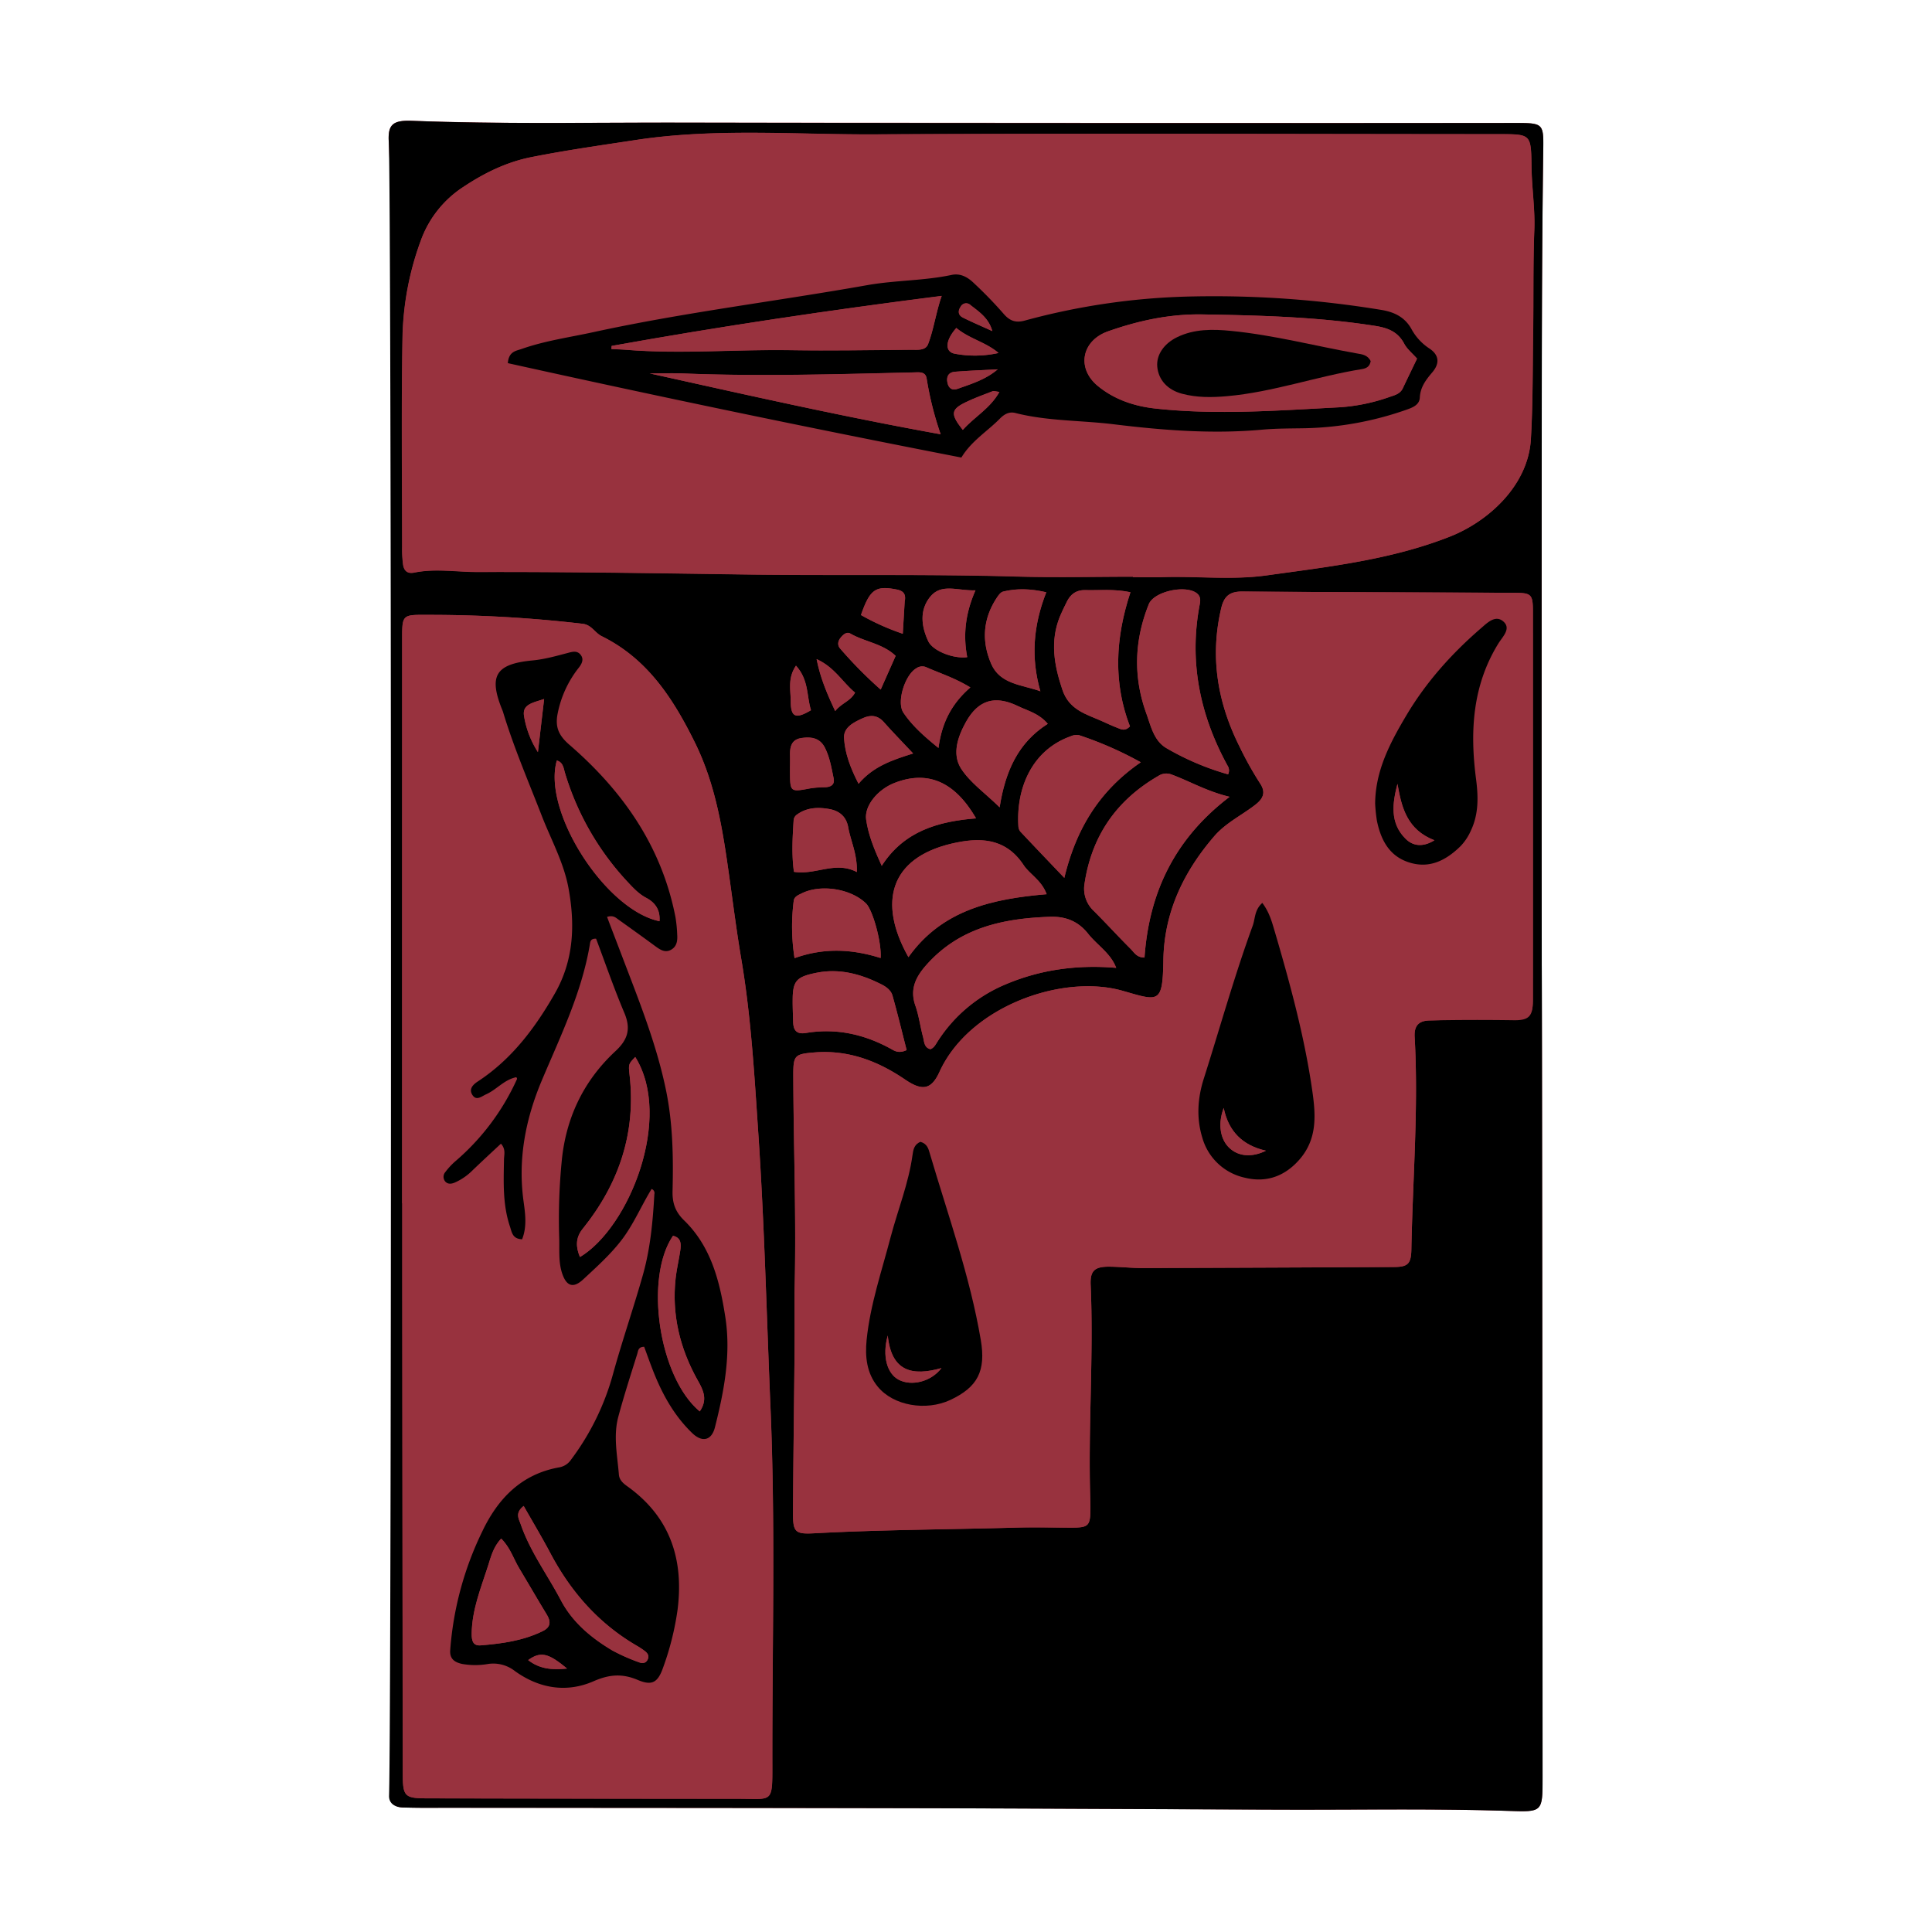 <svg xmlns="http://www.w3.org/2000/svg" viewBox="0 0 800 800"><defs><style>.a{fill:#98323e;}</style></defs><title>trapdoor</title><path class="a" d="M638.39,399.66q0-113.71,0-227.43c0-36,.1-72,.59-108,.19-13.4.77-13.32-12.4-13.32q-171.93,0-343.87-.14c-37.39-.08-74.79.69-112.17-.76-8-.31-9.95,1.7-9.58,8.56,1.18,22,.81,44.11,1.52,66.17,1.41,43.35.4,86.76.41,130.15q0,192.15.08,384.3c0,34.77.4,69.55-.69,104.32-.1,3.36,1.37,4.84,4.56,4.92,2.61.06,5.23.13,7.84.13q101.32.07,202.66.16c51.47.1,102.93.45,154.4.6,31,.09,61.94-.48,92.89.52,14,.46,14.11.6,14.1-13.55C638.73,624.09,638.51,399.66,638.39,399.66Z"/><path d="M638.75,736.31c0,14.15-.12,14-14.1,13.55-30.95-1-61.92-.43-92.89-.52-51.47-.15-102.93-.5-154.4-.6q-101.33-.21-202.66-.16c-2.61,0-5.23-.07-7.84-.13-3.19-.08-5.87-1.56-5.76-4.92,1.08-34.77,1.06-662.9-.12-684.94-.37-6.86,1.56-8.87,9.58-8.56,37.38,1.45,74.78.68,112.17.76q171.95.32,343.87.14c13.17,0,12.59-.08,12.4,13.32-.49,36-.55,72-.59,108q-.1,113.72,0,227.43C638.51,399.66,638.73,624.09,638.75,736.31ZM462.31,400.78l-.08.08c-2.23-6.12-7.9-9.46-11.72-14.3s-9-7.17-15.71-6.94c-19.47.67-37.47,4.5-51.15,19.89-4.39,4.94-7,10-4.6,16.92,1.46,4.13,2,8.59,3.15,12.85.53,2,.39,4.54,3.11,5.17,1.54-.64,2.14-2,2.89-3.13a61.46,61.46,0,0,1,28.13-23.68C431.05,401.38,446.44,399.41,462.31,400.78Zm6.8-162V239c4,0,8,.11,12.06,0,14.46-.47,29,1.28,43.37-.73,25.63-3.58,51.39-6.43,75.82-16.05,15.6-6.13,32.38-20.92,33.52-40.32.86-14.65.71-29.24.94-43.86.22-14.25-.07-28.49.49-42.76.34-8.62-1.06-17.54-1.17-26.36-.18-13.33-.23-13.33-13.33-13.34-86,0-172.1-.39-258.15.08-33.09.18-66.27-2.7-99.28,2.32-14.5,2.21-29,4.25-43.42,7.12-10.2,2-19.42,6.55-28,12.25a44.41,44.41,0,0,0-17.32,21.17,122.69,122.69,0,0,0-8,41.24c-.49,28.94-.17,57.9-.15,86.85a48.26,48.26,0,0,0,.39,7.22c.38,2.49,1.75,3.89,4.64,3.3,8.73-1.79,17.56-.21,26.32-.24,36.38-.11,72.77.46,109.15,1,38.34.55,76.69-.22,115,.9C437.73,239.18,453.43,238.8,469.11,238.8ZM329,535c0,8.64.06,17.28,0,25.92-.19,21.91-.52,43.83-.63,65.74,0,7.84,1,8.67,8.88,8.24,27.71-1.49,55.45-1.56,83.18-2.34,7.83-.22,15.68,0,23.52,0,6.77,0,7.52-.79,7.58-7.7,0-1.4,0-2.81-.07-4.22-.94-29.54,1.44-59.07.16-88.62-.26-5.82,1.69-7.55,7.54-7.51,4.62,0,9.23.57,13.85.56q52.16-.14,104.3-.43c5.67,0,7-1.36,7.11-7.24.55-29.34,3-58.64,1.36-88-.25-4.4,1.44-6.74,6.18-6.84,11.66-.24,23.26-1.57,34.94-1.39,6.84.1,7.84-.89,7.85-7.53q.06-80.24,0-160.47c0-7-.64-7.66-7.55-7.69-37.6-.19-75.2-.25-112.8-.54-5.15,0-7.52,1.84-8.71,6.88-4.75,20.13-1.56,39.09,7.58,57.33a141.2,141.2,0,0,0,8.51,15.25c2.28,3.43,1.6,6-1.81,8.71-5.68,4.45-12.37,7.58-17.18,13.17-12.72,14.77-20.74,31.47-21.06,51.32-.29,18.2-1.8,17-16.84,12.68-25.07-7.16-63.54,6.5-75.88,33.59-3.44,7.57-7.28,7.88-14.32,3.09-11.25-7.65-23.46-12.28-37.38-11.17-8.22.66-8.84,1.18-8.82,9.36C328.59,475.1,329.81,505,329,535ZM166.5,498.25h.08q0,14.78,0,29.56.09,103.13.21,206.27c0,10,.68,10.57,10.62,10.58q64.23.12,128.47.18c13.93,0,14,2,13.95-13.75-.1-49.64,1.34-99.29-.8-148.93-1.61-37.55-2.49-75.12-5-112.62-1.64-24.26-3-48.52-7.09-72.56-1.89-11.07-3.3-22.25-4.86-33.38-2.7-19.34-5.55-38.39-14.37-56.23-9-18.19-19.63-34.61-38.52-43.93-2.85-1.41-4.18-4.68-7.89-5.14a548.84,548.84,0,0,0-64.33-3.7c-10.43-.06-10.43-.12-10.44,10.24ZM509.16,329.94c-9.56-2.29-16.61-6.52-24.29-9.32a6,6,0,0,0-5.21.67c-17.28,10-27.6,24.74-30.57,44.56A12.58,12.58,0,0,0,453,377.29c5.12,5.12,10,10.47,15.11,15.58,1.46,1.45,2.58,3.68,5.8,3.63C475.78,369.9,486.14,347.46,509.16,329.94Zm-.63-9.3a3.63,3.63,0,0,0-.26-3.64c-11.46-21-16-43.11-11.48-66.83.31-1.61.35-3.2-1.11-4.42-4.47-3.75-17.79-.94-20,4.44-6,14.94-6.53,30.14-1,45.29,1.87,5.19,3.1,11.26,8.3,14.31A110.24,110.24,0,0,0,508.53,320.64ZM433.4,370.27c-2.19-5.91-7-8.18-9.57-12.09-7.57-11.44-18.48-11.51-29.85-8.83-25.39,6-30.59,24.31-17.81,47C390.07,376.77,410.83,372.21,433.4,370.27Zm39-54.62a148.43,148.43,0,0,0-25.52-11.21,5.83,5.83,0,0,0-3.51.44c-16,5.69-22.63,21.45-21.66,37.24a3.8,3.8,0,0,0,.81,2.22c5.69,6.07,11.46,12.09,18.21,19.17C445.6,343.21,455.2,327.45,472.37,315.65Zm-4.27-70.41c-6.8-1.44-12.79-.73-18.7-.89-3.7-.1-6.09,1.64-7.65,4.8-1,2-2,4-2.82,6-4.23,10.33-2.47,20.27,1,30.54,2.8,8.29,9.75,10,16.25,12.88,2.2,1,4.38,2,6.63,2.88,1.44.54,3,1.47,5.07-.67C461,282.92,461.75,264.41,468.1,245.24ZM375.42,434.82c-1.94-7.57-3.75-15.13-5.86-22.6-.61-2.15-2.58-3.62-4.58-4.62-8.42-4.25-17.25-6.69-26.75-4.82-8.86,1.75-10.1,3.45-10,12.59,0,2.61.14,5.22.2,7.83.09,3.47,1.48,5.17,5.29,4.53,12.37-2.07,23.93.46,34.87,6.4C370.28,435.05,372,436.43,375.42,434.82ZM413.93,334.3c2.32-14.83,7.61-26.78,19.93-34.57-3.68-4.36-8.33-5.41-12.38-7.36-9.42-4.54-16.35-2.63-21.49,6.57-3.33,6-5.92,13.26-2,19.37C401.67,324,407.68,328.2,413.93,334.3Zm-48.82,24.22c9.2-14.37,23.37-18.4,39.06-19.65-8.89-15.36-20.15-20-33.79-14.67-7,2.72-12.53,9.5-11.73,15.15C359.58,345.84,362.08,351.93,365.11,358.52Zm-.46,38.18c.44-6.72-3.31-19.88-6-22.56C352.44,368,340,366,332.1,369.86c-1.45.71-3.19,1.35-3.43,3.11a83.49,83.49,0,0,0,.34,23.78C341.5,392.26,353.11,393.07,364.65,396.7Zm68.6-151.45c-6.59-1.52-12.23-1.66-17.88-.3-1,.24-1.89,1.46-2.53,2.42-5.83,8.72-6.49,18.1-2.4,27.51,3.7,8.49,12.59,8.57,20.36,11.34C426.83,272.39,427.8,259.08,433.25,245.25ZM354.81,361.1c.2-7.59-2.59-12.91-3.59-18.58-.76-4.32-3.56-6.72-7.64-7.49-4.85-.9-9.65-.73-13.81,2.43a3.18,3.18,0,0,0-1.13,2c-.45,7.14-.9,14.28.11,21.53C337.81,362.46,345.81,356.4,354.81,361.1Zm47-76.45c-6.55-4-12.67-5.88-18.45-8.45a4.29,4.29,0,0,0-4,.57c-4.62,2.72-8.21,14-5.25,18.36,3.64,5.4,8.52,9.74,14.5,14.59C390,299.27,394,291.44,401.81,284.65Zm2.11-40.21c-7.42.27-14.12-3.1-18.8,2.74-4.42,5.5-3.64,12.16-.76,18.32,1.84,4,10.35,7.39,16.14,6.62C398.8,263.15,399.6,254.29,403.92,244.44ZM378.11,312c-4.75-5.06-8.51-8.89-12.05-12.91-2.55-2.9-5.42-3.18-8.68-1.72-3.73,1.68-8.08,3.79-7.85,8.19.32,6.25,2.54,12.3,6,19C361.54,317.43,369.12,314.78,378.11,312Zm-51,5.07v2.41c.06,8.61.05,8.57,8.64,6.95a44.07,44.07,0,0,1,6-.43c2.4-.11,4-1.14,3.42-3.73-.9-4.31-1.62-8.7-3.63-12.66s-5.79-4.59-9.81-3.94-4.7,3.74-4.6,7.2C327.19,314.24,327.15,315.64,327.14,317Zm43.74-45.47c-5.34-5.12-12.75-5.78-18.74-9.23-1.52-.87-3.05.42-4.09,1.77s-1.35,3.05-.15,4.42a175.31,175.31,0,0,0,16.79,17Zm-14.37-16.92a100.32,100.32,0,0,0,17.33,7.76c.29-4.92.53-9.07.78-13.21,0-.4.13-.79.16-1.19.18-2.53-1.23-3.48-3.53-3.93C362.61,242.41,360.22,244,356.51,254.65Zm-18.35,18.29c1.57,7.82,4.25,14.16,7.69,21.48,2.71-3.4,6.19-4,8.23-7.63C348.89,282.55,345.66,276.33,338.16,272.94Zm-8.56,2.7c-3.49,5.15-2.18,10-2.16,14.62,0,6.72,2,7.61,8.39,3.81C334,288.33,335,281.59,329.6,275.64Z"/><path class="a" d="M469.11,238.8c-15.68,0-31.38.38-47.05-.08-38.34-1.12-76.69-.35-115-.9-36.38-.52-72.77-1.09-109.15-1-8.76,0-17.59-1.55-26.32.24-2.89.59-4.26-.81-4.64-3.3a48.26,48.26,0,0,1-.39-7.22c0-28.95-.34-57.91.15-86.85a122.69,122.69,0,0,1,8-41.24A44.41,44.41,0,0,1,192,77.3c8.57-5.7,17.79-10.21,28-12.25,14.39-2.87,28.92-4.91,43.42-7.12,33-5,66.19-2.14,99.28-2.32,86-.47,172.1-.11,258.15-.08,13.1,0,13.15,0,13.33,13.34.11,8.82,1.51,17.74,1.17,26.36-.56,14.27-.27,28.51-.49,42.76-.23,14.62-.08,29.21-.94,43.86-1.14,19.4-17.92,34.19-33.52,40.32-24.43,9.62-50.19,12.47-75.82,16.05-14.39,2-28.91.26-43.37.73-4,.13-8,0-12.06,0Zm-71-49.34c4.18-6.91,10.71-10.79,15.91-16,1.74-1.76,3.76-3.06,6.46-2.37,13.35,3.4,27.13,3,40.68,4.67,20.39,2.49,40.77,4.1,61.33,2.25,6-.55,12-.5,18.07-.61a135,135,0,0,0,41.92-7.69c2.59-.9,5.29-2,5.46-4.95.24-4.4,2.57-7.45,5.2-10.54,3-3.57,2.91-7-1.1-9.75a22.33,22.33,0,0,1-7.38-7.82c-2.74-5.17-7.16-7.33-12.57-8.23a427,427,0,0,0-77.46-5.6,283.56,283.56,0,0,0-70.24,10c-3.88,1.06-6.35,0-8.9-2.93a173.33,173.33,0,0,0-12.16-12.54c-2.5-2.39-5.51-4.22-9.25-3.43-11.45,2.43-23.24,2.16-34.69,4.19-37.77,6.71-75.91,11.29-113.44,19.46-10,2.18-20.2,3.57-29.91,7-2.28.81-5.35,1-5.73,5.88Q303.76,171.21,398.08,189.46Z"/><path class="a" d="M329,535c.78-30-.44-59.9-.52-89.86,0-8.18.6-8.7,8.82-9.36,13.92-1.11,26.13,3.52,37.38,11.17,7,4.79,10.88,4.48,14.32-3.09,12.34-27.09,50.81-40.75,75.88-33.59,15,4.3,16.55,5.52,16.84-12.68.32-19.85,8.34-36.55,21.06-51.32,4.81-5.59,11.5-8.72,17.18-13.17,3.41-2.67,4.09-5.28,1.81-8.71a141.2,141.2,0,0,1-8.51-15.25c-9.14-18.24-12.33-37.2-7.58-57.33,1.19-5,3.56-6.92,8.71-6.88,37.6.29,75.2.35,112.8.54,6.91,0,7.55.68,7.55,7.69q0,80.23,0,160.47c0,6.64-1,8.94-7.88,8.83-11.68-.17-23.25-.15-34.91.09-4.74.1-6.43,2.44-6.18,6.84,1.66,29.37-.81,58.67-1.36,88-.1,5.88-1.44,7.21-7.11,7.24q-52.16.27-104.3.43c-4.62,0-9.23-.53-13.85-.56-5.85,0-7.8,1.69-7.54,7.51,1.28,29.55-1.1,59.08-.16,88.62,0,1.41.08,2.82.07,4.22-.06,6.91-.81,7.69-7.58,7.7-7.84,0-15.69-.22-23.52,0-27.73.78-55.47.85-83.18,2.34-7.92.43-8.91-.4-8.88-8.24.11-21.91.44-43.83.63-65.74C329.09,552.28,329,543.64,329,535ZM522.7,373.88c-3.29,2.92-2.9,6.44-4,9.33-7.64,20.93-13.6,42.39-20.35,63.61-2.55,8-3,16.18-.51,24.3a23.46,23.46,0,0,0,17.62,16.49c8.79,2.15,16.51-.53,22.67-7.64,7.28-8.4,6.67-18.09,5.27-28-3.2-22.51-9.16-44.39-15.54-66.15C526.74,381.9,525.66,377.86,522.7,373.88ZM381.16,472.81c-2.67,1-3,3.38-3.31,5.5-1.62,11.62-6.05,22.47-9,33.73-3.72,14.17-8.54,28.09-10,42.78-.71,7,0,13.86,4.65,19.42,6.55,7.89,20.07,10.12,30,5.45,11.28-5.28,14.81-12,12.62-24.86-4.49-26.44-13.58-51.64-21.12-77.25C384.45,475.7,384,473.62,381.16,472.81ZM569.42,332.73a65.71,65.71,0,0,0,.74,7.17c1.62,7.87,5.06,14.6,13.27,17.23,8.45,2.72,15.29-.78,21.25-6.6a22.11,22.11,0,0,0,4.34-6.45c3.37-7,3.11-14.32,2.14-21.83-2.51-19.52-1.41-38.5,9.36-55.86,1.7-2.74,5.32-6.09,2-9s-6.71.6-9.33,2.85c-12.09,10.41-22.66,22.22-30.82,36C575.67,307.46,569.52,319,569.42,332.73Z"/><path class="a" d="M166.5,498.25V264.84c0-10.36,0-10.3,10.44-10.24a548.84,548.84,0,0,1,64.33,3.7c3.71.46,5,3.73,7.89,5.14,18.89,9.32,29.52,25.74,38.52,43.93,8.82,17.84,11.67,36.89,14.37,56.23,1.56,11.13,3,22.31,4.86,33.38,4.09,24,5.45,48.3,7.09,72.56,2.54,37.5,3.42,75.07,5,112.62,2.14,49.64.7,99.29.8,148.93,0,15.75,0,13.75-13.95,13.75q-64.23,0-128.47-.18c-9.94,0-10.61-.58-10.62-10.58q-.15-103.14-.21-206.27,0-14.77,0-29.56Zm46.69-52.06.8.8a97.6,97.6,0,0,1-25.45,34,29.19,29.19,0,0,0-4.06,4.4,3,3,0,0,0,0,3.92c1.07,1.18,2.53,1,3.91.42a23.89,23.89,0,0,0,7.4-5.1c3.84-3.71,7.77-7.32,11.73-11,2.14,2.35,1.3,4.63,1.26,6.73-.17,9.25-.58,18.5,2.44,27.47.82,2.43,1,5.22,5.06,5.38,2.1-5.28,1.29-10.7.58-15.89-2.36-17.48.87-34,7.63-50,7.73-18.31,16.48-36.26,19.83-56.12.18-1,.19-2.59,2.6-2.45,3.81,10.11,7.39,20.55,11.69,30.69,2.76,6.54,1.56,11-3.66,15.86-12.83,11.91-20.19,26.79-22.14,44.33a246,246,0,0,0-1.16,33.12c.11,4.81-.36,9.69,1.15,14.38,1.77,5.49,4.61,6.56,8.76,2.71,5.43-5,11-10,15.6-15.92,5.19-6.64,8.39-14.47,12.74-21.54a1.82,1.82,0,0,1,1.15,2.19c-.64,11.25-1.64,22.4-4.74,33.35-3.88,13.74-8.57,27.24-12.36,41a105.38,105.38,0,0,1-17.34,35.46,7.46,7.46,0,0,1-4.84,3.25c-15.76,2.74-25.54,12.89-32,26.6a134.62,134.62,0,0,0-13.26,49.16c-.25,3.7,2,5,4.93,5.66a31.21,31.21,0,0,0,10.82,0,14.52,14.52,0,0,1,11.15,2.94c10,7.18,21.32,9.11,32.58,4.18,6.48-2.84,11.86-3.24,18.27-.52,5.93,2.51,8.32,1,10.48-5.11a117,117,0,0,0,6-24c2.65-21-3.19-38.52-20.93-51.16-1.69-1.21-3.19-2.57-3.37-4.76-.65-8-2.38-16-.23-24,2.35-8.72,5.14-17.33,7.84-26,.36-1.17.32-3,2.86-2.92,1.18,3.2,2.37,6.58,3.68,9.91,3.77,9.64,8.7,18.6,16.23,25.84,4.14,4,8,3,9.4-2.45,3.79-15.06,6.74-30.28,4.24-45.92-2.34-14.65-5.95-28.92-17-39.71-3.69-3.58-4.93-7.26-4.8-12.23.38-13.87.14-27.7-2.66-41.42-4-19.43-11.41-37.67-18.38-56.09-2-5.31-4-10.61-6.08-15.95,2.55-.79,3.59.31,4.71,1.11,5.06,3.62,10.13,7.25,15.15,10.94,2,1.46,4,3,6.55,1.61s2.8-3.77,2.64-6.27a57.55,57.55,0,0,0-.71-7.2c-5.67-29.33-21.83-52.34-43.95-71.47-4.25-3.68-5.87-7.06-4.95-12.38a44.24,44.24,0,0,1,8.83-19.57c1.19-1.55,2.33-3.53.63-5.49-1.42-1.63-3.29-1.11-5.07-.64-4.85,1.27-9.65,2.65-14.71,3.13-15.4,1.46-18.31,6.44-12.44,20.74q.12.29.21.57c4.44,14.64,10.51,28.67,16,42.91,3.83,9.9,9.12,19.27,11.08,29.88,2.81,15.22,2.29,30-5.63,43.83-8.17,14.27-17.84,27.22-31.86,36.39-1.88,1.23-3.81,3-2.37,5.45,1.67,2.82,3.87.75,5.76-.1C205.49,451.26,208.54,447.36,213.19,446.19Z"/><path class="a" d="M509.16,329.94c-23,17.52-33.38,40-35.23,66.56-3.22.05-4.34-2.18-5.8-3.63-5.12-5.11-10-10.46-15.11-15.58a12.58,12.58,0,0,1-3.93-11.44c3-19.82,13.29-34.58,30.57-44.56a6,6,0,0,1,5.21-.67C492.55,323.42,499.6,327.65,509.16,329.94Z"/><path class="a" d="M462.31,400.78c-15.87-1.37-31.26.6-46,6.86a61.46,61.46,0,0,0-28.13,23.68c-.75,1.16-1.35,2.49-2.89,3.13-2.72-.63-2.58-3.21-3.11-5.17-1.16-4.26-1.69-8.72-3.15-12.85-2.44-6.88.21-12,4.6-16.92,13.68-15.39,31.68-19.22,51.15-19.89,6.71-.23,11.78,2,15.71,6.94s9.49,8.18,11.72,14.3Z"/><path class="a" d="M508.53,320.64A110.24,110.24,0,0,1,483,309.79c-5.2-3.05-6.43-9.12-8.3-14.31-5.49-15.15-5-30.35,1-45.29,2.17-5.38,15.49-8.19,20-4.44,1.46,1.22,1.42,2.81,1.11,4.42-4.56,23.72,0,45.86,11.48,66.83A3.63,3.63,0,0,1,508.53,320.64Z"/><path class="a" d="M433.4,370.27c-22.57,1.94-43.33,6.5-57.23,26.06-12.78-22.67-7.58-41,17.81-47,11.37-2.68,22.28-2.61,29.85,8.83C426.43,362.09,431.21,364.36,433.4,370.27Z"/><path class="a" d="M472.37,315.65c-17.17,11.8-26.77,27.56-31.67,47.86-6.75-7.08-12.52-13.1-18.21-19.17a3.8,3.8,0,0,1-.81-2.22c-1-15.79,5.65-31.55,21.66-37.24a5.83,5.83,0,0,1,3.51-.44A148.43,148.43,0,0,1,472.37,315.65Z"/><path class="a" d="M468.1,245.24c-6.35,19.17-7.12,37.68-.22,55.54-2.08,2.14-3.63,1.21-5.07.67-2.25-.86-4.43-1.9-6.63-2.88-6.5-2.9-13.45-4.59-16.25-12.88-3.47-10.27-5.23-20.21-1-30.54.84-2,1.85-4,2.82-6,1.56-3.16,3.95-4.9,7.65-4.8C455.31,244.51,461.3,243.8,468.1,245.24Z"/><path class="a" d="M375.42,434.82c-3.45,1.61-5.14.23-6.84-.69-10.94-5.94-22.5-8.47-34.87-6.4-3.81.64-5.2-1.06-5.29-4.53-.06-2.61-.17-5.22-.2-7.83-.09-9.14,1.15-10.84,10-12.59,9.5-1.87,18.33.57,26.75,4.82,2,1,4,2.47,4.58,4.62C371.67,419.69,373.48,427.25,375.42,434.82Z"/><path class="a" d="M413.93,334.3c-6.25-6.1-12.26-10.29-15.93-16-3.93-6.11-1.34-13.4,2-19.37,5.14-9.2,12.07-11.11,21.49-6.57,4,1.95,8.7,3,12.38,7.36C421.54,307.52,416.25,319.47,413.93,334.3Z"/><path class="a" d="M365.11,358.52c-3-6.59-5.53-12.68-6.46-19.17-.8-5.65,4.76-12.43,11.73-15.15,13.64-5.32,24.9-.69,33.79,14.67C388.48,340.12,374.31,344.15,365.11,358.52Z"/><path class="a" d="M364.65,396.7c-11.54-3.63-23.15-4.44-35.64.05a83.49,83.49,0,0,1-.34-23.78c.24-1.76,2-2.4,3.43-3.11,7.86-3.83,20.34-1.83,26.52,4.28C361.34,376.82,365.09,390,364.65,396.7Z"/><path class="a" d="M433.25,245.25c-5.45,13.83-6.42,27.14-2.45,41-7.77-2.77-16.66-2.85-20.36-11.34-4.09-9.41-3.43-18.79,2.4-27.51.64-1,1.54-2.18,2.53-2.42C421,243.59,426.66,243.73,433.25,245.25Z"/><path class="a" d="M354.81,361.1c-9-4.7-17,1.36-26.06-.08-1-7.25-.56-14.39-.11-21.53a3.18,3.18,0,0,1,1.13-2c4.16-3.16,9-3.33,13.81-2.43,4.08.77,6.88,3.17,7.64,7.49C352.22,348.19,355,353.51,354.81,361.1Z"/><path class="a" d="M401.81,284.65C394,291.44,390,299.27,388.6,309.72c-6-4.85-10.86-9.19-14.5-14.59-3-4.4.63-15.64,5.25-18.36a4.29,4.29,0,0,1,4-.57C389.14,278.77,395.26,280.64,401.81,284.65Z"/><path class="a" d="M403.92,244.44c-4.32,9.85-5.12,18.71-3.42,27.68-5.79.77-14.3-2.66-16.14-6.62-2.88-6.16-3.66-12.82.76-18.32C389.8,241.34,396.5,244.71,403.92,244.44Z"/><path class="a" d="M378.11,312c-9,2.81-16.57,5.46-22.63,12.52-3.41-6.66-5.63-12.71-6-19-.23-4.4,4.12-6.51,7.85-8.19,3.26-1.46,6.13-1.18,8.68,1.72C369.6,303.08,373.36,306.91,378.11,312Z"/><path class="a" d="M327.15,317c0-1.4,0-2.8,0-4.2-.1-3.46.45-6.54,4.6-7.2s7.74-.12,9.81,3.94,2.73,8.35,3.63,12.66c.54,2.59-1,3.62-3.42,3.73a44.07,44.07,0,0,0-6,.43c-8.59,1.62-8.58,1.66-8.64-6.95C327.14,318.64,327.14,317.84,327.15,317Z"/><path class="a" d="M370.88,271.57l-6.19,13.95a175.31,175.31,0,0,1-16.79-17c-1.2-1.37-1-3,.15-4.42s2.57-2.64,4.09-1.77C358.13,265.79,365.54,266.45,370.88,271.57Z"/><path class="a" d="M356.51,254.65c3.71-10.68,6.1-12.24,14.74-10.57,2.3.45,3.71,1.4,3.53,3.93,0,.4-.14.79-.16,1.19-.25,4.14-.49,8.29-.78,13.21A100.32,100.32,0,0,1,356.51,254.65Z"/><path class="a" d="M338.16,272.94c7.5,3.39,10.73,9.61,15.92,13.85-2,3.67-5.52,4.23-8.23,7.63C342.41,287.1,339.73,280.76,338.16,272.94Z"/><path class="a" d="M329.6,275.64c5.39,5.95,4.35,12.69,6.23,18.43-6.4,3.8-8.37,2.91-8.39-3.81C327.42,285.68,326.11,280.79,329.6,275.64Z"/><path class="a" d="M462.23,400.86l.08-.08Z"/><path d="M398.08,189.46q-94.3-18.35-187.8-39.09c.38-4.91,3.45-5.07,5.73-5.88,9.71-3.42,19.9-4.81,29.91-7,37.53-8.17,75.67-12.75,113.44-19.46,11.45-2,23.24-1.76,34.69-4.19,3.74-.79,6.75,1,9.25,3.43a173.33,173.33,0,0,1,12.16,12.54c2.55,3,5,4,8.9,2.93a283.56,283.56,0,0,1,70.24-10,427,427,0,0,1,77.46,5.6c5.41.9,9.83,3.06,12.57,8.23a22.33,22.33,0,0,0,7.38,7.82c4,2.74,4.12,6.18,1.1,9.75-2.63,3.09-5,6.14-5.2,10.54-.17,2.93-2.87,4.05-5.46,4.95a135,135,0,0,1-41.92,7.69c-6,.11-12.08.06-18.07.61-20.56,1.85-40.94.24-61.33-2.25-13.55-1.66-27.33-1.27-40.68-4.67-2.7-.69-4.72.61-6.46,2.37C408.79,178.67,402.26,182.55,398.08,189.46Zm188.68-41c-2-2.24-4.14-3.95-5.32-6.17-2.68-5-6.82-6.54-12.19-7.38-23.72-3.69-47.6-4.33-71.53-4.72-13.44-.22-26.3,2.55-38.89,7-10.94,3.84-13.17,15.3-4.2,22.66,6.85,5.62,15.14,8.37,23.8,9.31,25.49,2.78,51,.79,76.49-.53a76.91,76.91,0,0,0,20.61-4.32c2.06-.69,4.28-1.25,5.35-3.55C582.75,156.8,584.68,152.85,586.76,148.51Zm-333.49-5.27-.09,1.31c2,.1,4,.14,5.95.3,22.7,1.87,45.42-.2,68.13.17,16.68.27,33.38-.05,50.07-.17,2.56,0,5.91.46,7-2.38,2.38-6.27,3.2-13,5.61-19.92C343.81,128.38,298.43,135.11,253.27,143.24ZM269,154.62c39.64,8.78,79.14,17.74,120.51,25.22a136.17,136.17,0,0,1-5.81-23.11c-.49-2.93-3-2.56-5.3-2.51-31.88.74-63.76,1.73-95.65.43C278.16,154.46,273.57,154.62,269,154.62ZM396,135.8c-4.6,5.19-4.79,9.8-.77,10.64a44.91,44.91,0,0,0,18.24-.28C408.16,141.62,401.36,140.3,396,135.8Zm2.71,42.2c4.92-5.49,11.31-8.87,15.15-15.71-1.65-.2-2.29-.48-2.76-.3-3.71,1.43-7.47,2.77-11,4.49C393.72,169.5,393.43,171.44,398.67,178Zm14.46-25.07c-5.9.32-11.82.53-17.71,1-2.76.22-3.71,2.1-3.07,4.76.53,2.21,2,3.05,4.07,2.34C402.18,159,408.09,157.23,413.13,152.93Zm-2.26-15.84c-1.45-5.32-5.37-7.92-9-10.75a2.55,2.55,0,0,0-4.08.66c-1.23,1.81-1,3.54.95,4.52C402.7,133.49,406.81,135.24,410.87,137.09Z"/><path d="M522.7,373.88c3,4,4,8,5.2,12,6.38,21.76,12.34,43.64,15.54,66.15,1.4,9.87,2,19.56-5.27,28-6.16,7.11-13.88,9.79-22.67,7.64a23.46,23.46,0,0,1-17.62-16.49c-2.51-8.12-2-16.27.51-24.3,6.75-21.22,12.71-42.68,20.35-63.61C519.8,380.32,519.41,376.8,522.7,373.88Zm-16,84.92c-2.52,6.64-1.47,13.17,2.61,16.77,3.78,3.36,9.24,3.7,14.89.91C514.65,474.32,508.68,468.6,506.72,458.8Z"/><path d="M381.16,472.81c2.79.81,3.29,2.89,3.84,4.77,7.54,25.61,16.63,50.81,21.12,77.25,2.19,12.91-1.34,19.58-12.62,24.86-10,4.67-23.49,2.44-30-5.45-4.61-5.56-5.36-12.45-4.65-19.42,1.49-14.69,6.31-28.61,10-42.78,3-11.26,7.39-22.11,9-33.73C378.15,476.19,378.49,473.85,381.16,472.81Zm8.69,93.67C377.8,569.92,369.1,568,367.6,553c-2.4,8.54-.25,15.8,4.53,18.31C377.36,574.07,385.48,572.25,389.85,566.48Z"/><path d="M569.42,332.73c.1-13.7,6.25-25.27,12.94-36.53,8.16-13.74,18.73-25.55,30.82-36,2.62-2.25,6-5.77,9.33-2.85s-.29,6.26-2,9c-10.77,17.36-11.87,36.34-9.36,55.86,1,7.51,1.23,14.79-2.14,21.83a22.11,22.11,0,0,1-4.34,6.45c-6,5.82-12.8,9.32-21.25,6.6-8.21-2.63-11.65-9.36-13.27-17.23A65.71,65.71,0,0,1,569.42,332.73Zm9.25-8.16c-2.1,8-3.25,16.2,3.39,22.78,2.86,2.84,6.88,3.68,11.92.59C582.66,343.57,580.35,334.42,578.67,324.57Z"/><path d="M213.19,446.19c-4.65,1.17-7.7,5.07-11.92,6.95-1.89.85-4.09,2.92-5.76.1-1.44-2.44.49-4.22,2.37-5.45,14-9.17,23.69-22.12,31.86-36.39,7.92-13.84,8.44-28.61,5.63-43.83-2-10.61-7.25-20-11.08-29.88-5.52-14.24-11.59-28.27-16-42.91q-.09-.28-.21-.57c-5.87-14.3-3-19.28,12.44-20.74,5.06-.48,9.86-1.86,14.71-3.13,1.78-.47,3.65-1,5.07.64,1.7,2,.56,3.94-.63,5.49A44.24,44.24,0,0,0,230.81,296c-.92,5.32.7,8.7,4.95,12.38,22.12,19.13,38.28,42.14,43.95,71.47a57.55,57.55,0,0,1,.71,7.2c.16,2.5-.15,4.94-2.64,6.27s-4.56-.15-6.55-1.61c-5-3.69-10.09-7.32-15.15-10.94-1.12-.8-2.16-1.9-4.71-1.11,2,5.34,4.07,10.64,6.08,15.95,7,18.42,14.42,36.66,18.38,56.09,2.8,13.72,3,27.55,2.66,41.42-.13,5,1.11,8.65,4.8,12.23,11.1,10.79,14.71,25.06,17,39.71,2.5,15.64-.45,30.86-4.24,45.92-1.38,5.5-5.26,6.43-9.4,2.45-7.53-7.24-12.46-16.2-16.23-25.84-1.31-3.33-2.5-6.71-3.68-9.91-2.54,0-2.5,1.75-2.86,2.92-2.7,8.63-5.49,17.24-7.84,26-2.15,7.95-.42,16,.23,24,.18,2.19,1.68,3.55,3.37,4.76,17.74,12.64,23.58,30.12,20.93,51.16a117,117,0,0,1-6,24c-2.16,6.16-4.55,7.62-10.48,5.11-6.41-2.72-11.79-2.32-18.27.52-11.26,4.93-22.59,3-32.58-4.18A14.52,14.52,0,0,0,202.17,689a31.21,31.21,0,0,1-10.82,0c-3-.66-5.18-2-4.93-5.66a134.62,134.62,0,0,1,13.26-49.16c6.51-13.71,16.29-23.86,32-26.6a7.46,7.46,0,0,0,4.84-3.25,105.38,105.38,0,0,0,17.34-35.46c3.79-13.75,8.48-27.25,12.36-41,3.1-11,4.1-22.1,4.74-33.35a1.82,1.82,0,0,0-1.15-2.19c-4.35,7.07-7.55,14.9-12.74,21.54-4.62,5.91-10.17,10.87-15.6,15.92-4.15,3.85-7,2.78-8.76-2.71-1.51-4.69-1-9.57-1.15-14.38a246,246,0,0,1,1.16-33.12c1.95-17.54,9.31-32.42,22.14-44.33,5.22-4.85,6.42-9.32,3.66-15.86-4.3-10.14-7.88-20.58-11.69-30.69-2.41-.14-2.42,1.42-2.6,2.45-3.35,19.86-12.1,37.81-19.83,56.12-6.76,16-10,32.57-7.63,50,.71,5.19,1.52,10.61-.58,15.89-4.05-.16-4.24-2.95-5.06-5.38-3-9-2.61-18.22-2.44-27.47,0-2.1.88-4.38-1.26-6.73-4,3.71-7.89,7.32-11.73,11a23.89,23.89,0,0,1-7.4,5.1c-1.38.58-2.84.76-3.91-.42a3,3,0,0,1,0-3.92,29.19,29.19,0,0,1,4.06-4.4A97.6,97.6,0,0,0,214,447C214.1,446.34,213.9,446,213.19,446.19Zm-5.66,190.9c-3.38,3.64-4.27,7.67-5.48,11.41-2.94,9.14-6.63,18.13-6.73,28,0,2.77.45,5.08,3.75,4.81,8.83-.72,17.58-1.95,25.67-5.9,3.32-1.62,3.45-3.94,1.63-6.91-3.87-6.34-7.56-12.78-11.39-19.14C212.64,645.46,211.34,640.92,207.53,637.09Zm32.62-116.58c20.44-12.23,38.57-57.79,22.89-82.84-2.72,2.87-2.86,2.89-2.37,7.22,2.79,24.12-4.34,45.22-19.37,63.91C238.28,512.55,238.39,516.31,240.15,520.51Zm-9.58-205.6c-6.1,21,20.1,61.93,42.52,66.53.33-4.51-1.6-7.62-5.58-9.72-3.05-1.6-5.37-4.13-7.71-6.64a114,114,0,0,1-25.84-45C233.36,318.14,233.22,315.66,230.57,314.91ZM216.85,623.59c-3.75,2.94-2,5.35-1.19,7.66,3.92,11.3,11.08,20.89,16.59,31.36,4.8,9.12,12.56,15.57,21.28,20.77a78.45,78.45,0,0,0,11,4.88c1.31.53,2.83.58,3.64-1.07s-.06-2.71-1.24-3.61a29.09,29.09,0,0,0-3-2C248,672.39,236.34,659.17,227.81,643,224.41,636.55,220.65,630.28,216.85,623.59Zm72.9-39.16c3.32-4.8,1.56-8.61-.7-12.61-7.49-13.27-11-27.47-9.26-42.75.43-3.77,1.34-7.49,1.89-11.26.38-2.64.45-5.28-3-6.1C266.73,529.16,272.78,570.29,289.75,584.43Zm-64.44-295c-4.9,1.61-9.12,2.25-8.31,7.06a39.08,39.08,0,0,0,5.74,14.9C223.67,303.5,224.42,297.07,225.31,289.46Zm9.48,401.46c-7.8-6.48-10.94-7.17-16.09-3.5C223.5,691.16,228.72,691.54,234.79,690.92Z"/><path class="a" d="M586.76,148.51c-2.08,4.34-4,8.29-5.88,12.26-1.07,2.3-3.29,2.86-5.35,3.55a76.91,76.91,0,0,1-20.61,4.32c-25.48,1.32-51,3.31-76.49.53-8.66-.94-16.95-3.69-23.8-9.31-9-7.36-6.74-18.82,4.2-22.66,12.59-4.41,25.45-7.18,38.89-7,23.93.39,47.81,1,71.53,4.72,5.37.84,9.51,2.36,12.19,7.38C582.62,144.56,584.78,146.27,586.76,148.51Zm-19.19,1c-1.2-2.53-3.58-2.86-5.65-3.23-17.37-3.11-34.51-7.61-52.11-9.34-7.57-.75-15.28-.88-22.44,2.63-5.5,2.7-8.61,7.41-8.16,12.22.51,5.42,4.27,9.54,10.3,11.18s12.31,1.59,18.54,1c19.08-1.67,37.18-8.21,56-11.23C565.61,152.57,567.18,152,567.57,149.55Z"/><path class="a" d="M253.27,143.24c45.16-8.13,90.54-14.86,136.66-20.69-2.41,6.9-3.23,13.65-5.61,19.92-1.08,2.84-4.43,2.36-7,2.38-16.69.12-33.39.44-50.07.17-22.71-.37-45.43,1.7-68.13-.17-2-.16-4-.2-5.95-.3Z"/><path class="a" d="M269,154.62c4.58,0,9.17-.16,13.75,0,31.89,1.3,63.77.31,95.65-.43,2.27-.05,4.81-.42,5.3,2.51a136.17,136.17,0,0,0,5.81,23.11C348.13,172.36,308.63,163.4,269,154.62Z"/><path class="a" d="M396,135.8c5.4,4.5,12.2,5.82,17.47,10.36a44.91,44.91,0,0,1-18.24.28C391.17,145.6,391.36,141,396,135.8Z"/><path class="a" d="M398.67,178c-5.24-6.56-4.95-8.5,1.35-11.52,3.57-1.72,7.33-3.06,11-4.49.47-.18,1.11.1,2.76.3C410,169.13,403.59,172.51,398.67,178Z"/><path class="a" d="M413.13,152.93c-5,4.3-10.95,6-16.71,8.1-2,.71-3.54-.13-4.07-2.34-.64-2.66.31-4.54,3.07-4.76C401.31,153.46,407.23,153.25,413.13,152.93Z"/><path class="a" d="M410.87,137.09c-4.06-1.85-8.17-3.6-12.17-5.57-2-1-2.18-2.71-.95-4.52a2.55,2.55,0,0,1,4.08-.66C405.5,129.17,409.42,131.77,410.87,137.09Z"/><path class="a" d="M506.72,458.8c2,9.8,7.93,15.52,17.5,17.68-5.65,2.79-11.11,2.45-14.89-.91C505.25,472,504.2,465.44,506.72,458.8Z"/><path class="a" d="M389.85,566.48c-4.37,5.77-12.49,7.59-17.72,4.85-4.78-2.51-6.93-9.77-4.53-18.31C369.1,568,377.8,569.92,389.85,566.48Z"/><path class="a" d="M578.67,324.57c1.68,9.85,4,19,15.31,23.37-5,3.09-9.06,2.25-11.92-.59C575.42,340.77,576.57,332.6,578.67,324.57Z"/><path class="a" d="M207.53,637.09c3.81,3.83,5.11,8.37,7.45,12.26,3.83,6.36,7.52,12.8,11.39,19.14,1.82,3,1.69,5.29-1.63,6.91-8.09,4-16.84,5.18-25.67,5.9-3.3.27-3.78-2-3.75-4.81.1-9.86,3.79-18.85,6.73-28C203.26,644.76,204.15,640.73,207.53,637.09Z"/><path class="a" d="M240.15,520.51c-1.76-4.2-1.87-8,1.15-11.71,15-18.69,22.16-39.79,19.37-63.91-.49-4.33-.35-4.35,2.37-7.22C278.72,462.72,260.59,508.28,240.15,520.51Z"/><path class="a" d="M230.57,314.91c2.65.75,2.79,3.23,3.39,5.2a114,114,0,0,0,25.84,45c2.34,2.51,4.66,5,7.71,6.64,4,2.1,5.91,5.21,5.58,9.72C250.67,376.84,224.47,335.87,230.57,314.91Z"/><path class="a" d="M216.85,623.59c3.8,6.69,7.56,13,11,19.41,8.53,16.17,20.16,29.39,36.07,38.63a29.09,29.09,0,0,1,3,2c1.18.9,2,2,1.24,3.61s-2.33,1.6-3.64,1.07a78.45,78.45,0,0,1-11-4.88c-8.72-5.2-16.48-11.65-21.28-20.77-5.51-10.47-12.67-20.06-16.59-31.36C214.86,628.94,213.1,626.53,216.85,623.59Z"/><path class="a" d="M289.75,584.43c-17-14.14-23-55.27-11.06-72.72,3.44.82,3.37,3.46,3,6.1-.55,3.77-1.46,7.49-1.89,11.26-1.74,15.28,1.77,29.48,9.26,42.75C291.31,575.82,293.07,579.63,289.75,584.43Z"/><path class="a" d="M225.31,289.46c-.89,7.61-1.64,14-2.57,22a39.08,39.08,0,0,1-5.74-14.9C216.19,291.71,220.41,291.07,225.31,289.46Z"/><path class="a" d="M234.79,690.92c-6.07.62-11.29.24-16.09-3.5C223.85,683.75,227,684.44,234.79,690.92Z"/><path class="a" d="M213.19,446.19c.71-.18.91.15.8.8Z"/><path d="M567.57,149.55c-.39,2.4-2,3-3.53,3.27-18.81,3-36.91,9.56-56,11.23-6.23.55-12.44.62-18.54-1s-9.79-5.76-10.3-11.18c-.45-4.81,2.66-9.52,8.16-12.22,7.16-3.51,14.87-3.38,22.44-2.63,17.6,1.73,34.74,6.23,52.11,9.34C564,146.69,566.37,147,567.57,149.55Z"/></svg>